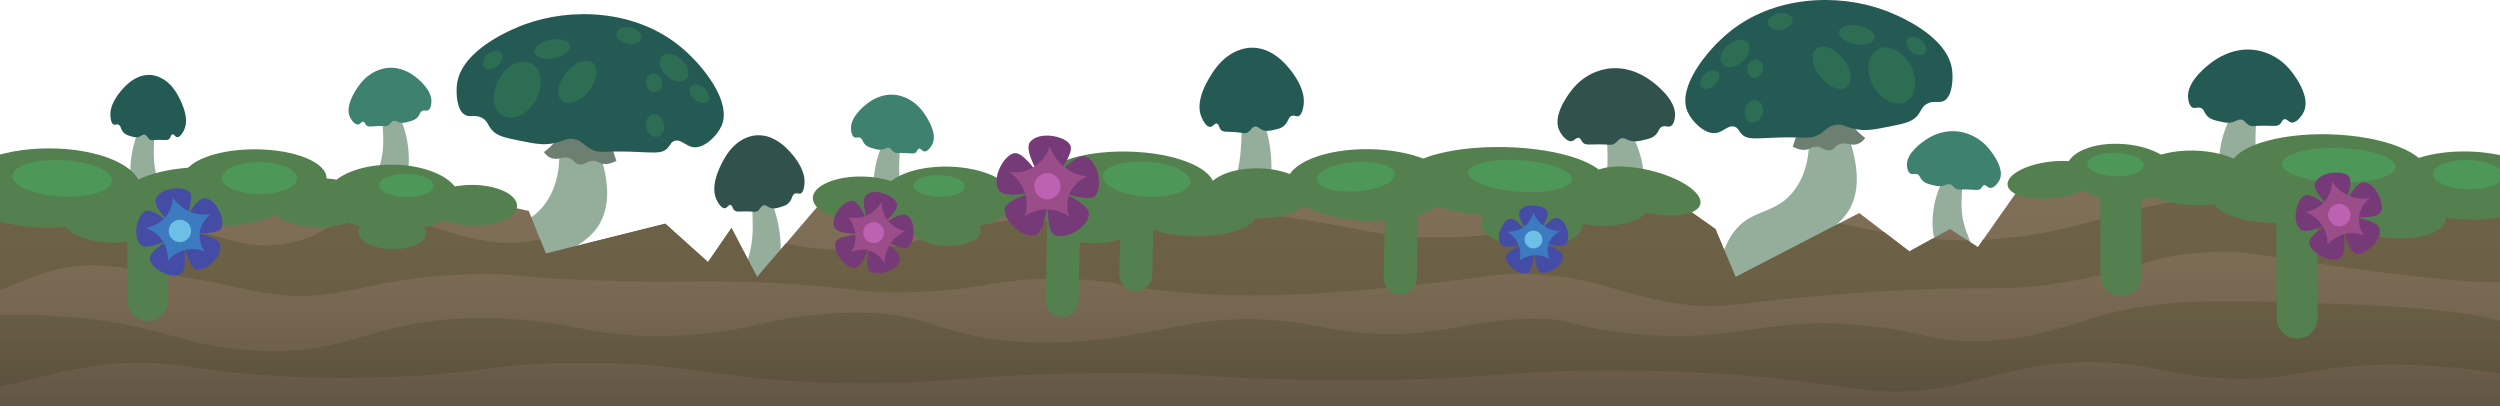 <svg width="320" height="52" viewBox="0 0 320 52" fill="none" xmlns="http://www.w3.org/2000/svg">
<path d="M205.532 13.658C205.281 13.777 205.373 14.305 205.492 15.645C205.674 17.711 205.881 20.044 205.702 21.753C205.353 25.087 203.455 26.822 204.202 27.496C204.636 27.888 205.251 27.273 206.845 27.596C207.118 27.651 207.784 27.755 208.602 27.604C208.696 27.587 208.79 27.557 208.906 27.51C210.578 26.826 210.929 22.593 209.73 19.152C208.628 15.989 206.168 13.356 205.532 13.658Z" fill="#94AE9B"/>
<path d="M201.438 11.214C201.233 11.45 198.667 14.455 199.539 16.583C199.816 17.256 200.57 18.171 201.165 18.072C201.558 18.006 201.79 17.515 202.142 17.67C202.343 17.758 202.376 17.965 202.543 18.176C202.903 18.629 203.386 18.479 204.654 18.475C206.09 18.471 206.238 18.648 206.661 18.379C207.096 18.102 207.155 17.767 207.594 17.695C207.979 17.631 208.14 17.856 208.655 18.008C209.243 18.182 209.684 18.082 210.468 17.904C211.158 17.748 211.575 17.625 211.972 17.206C212.368 16.787 212.302 16.457 212.672 16.253C213.149 15.989 213.489 16.367 213.879 16.128C214.368 15.829 214.402 14.882 214.407 14.738C214.482 12.654 211.753 10.648 211.354 10.355C210.797 9.945 208.836 8.542 206.22 8.745C205.607 8.793 203.309 9.056 201.438 11.214Z" fill="#31514C"/>
<path d="M115.345 15.436C115.517 15.542 115.447 15.993 115.347 17.137C115.193 18.902 115.019 20.896 115.121 22.361C115.319 25.22 116.611 26.736 116.085 27.3C115.779 27.629 115.36 27.092 114.251 27.343C114.061 27.386 113.597 27.463 113.032 27.321C112.967 27.305 112.902 27.278 112.823 27.236C111.672 26.623 111.484 22.995 112.361 20.07C113.167 17.38 114.908 15.167 115.345 15.436Z" fill="#94AE9B"/>
<path d="M118.031 14.159C118.177 14.345 120.01 16.7 119.413 18.291C119.224 18.795 118.7 19.468 118.28 19.376C118.002 19.316 117.835 18.936 117.588 19.044C117.448 19.105 117.426 19.261 117.31 19.417C117.06 19.751 116.719 19.623 115.825 19.585C114.814 19.541 114.711 19.671 114.411 19.455C114.102 19.232 114.058 18.976 113.748 18.909C113.476 18.85 113.365 19.016 113.003 19.117C112.591 19.233 112.279 19.144 111.725 18.987C111.238 18.849 110.943 18.744 110.66 18.415C110.378 18.085 110.422 17.836 110.159 17.671C109.821 17.457 109.584 17.734 109.308 17.542C108.961 17.301 108.929 16.581 108.924 16.471C108.854 14.886 110.759 13.44 111.038 13.228C111.427 12.933 112.797 11.922 114.641 12.15C115.074 12.203 116.695 12.468 118.031 14.159Z" fill="#3E816F"/>
<path d="M48.801 11.991C48.629 12.097 48.7 12.547 48.799 13.691C48.953 15.457 49.127 17.45 49.026 18.916C48.828 21.774 47.535 23.29 48.061 23.855C48.368 24.184 48.786 23.647 49.895 23.897C50.086 23.94 50.549 24.018 51.114 23.876C51.179 23.859 51.244 23.833 51.324 23.79C52.474 23.177 52.662 19.549 51.785 16.624C50.979 13.934 49.238 11.721 48.801 11.991Z" fill="#94AE9B"/>
<path d="M46.115 10.714C45.969 10.899 44.136 13.254 44.733 14.845C44.922 15.349 45.446 16.022 45.866 15.931C46.144 15.87 46.311 15.49 46.558 15.598C46.698 15.659 46.72 15.815 46.836 15.971C47.086 16.305 47.427 16.178 48.321 16.139C49.332 16.095 49.435 16.226 49.735 16.009C50.044 15.786 50.088 15.53 50.398 15.463C50.67 15.404 50.782 15.57 51.143 15.671C51.556 15.787 51.867 15.698 52.421 15.541C52.908 15.403 53.203 15.299 53.486 14.969C53.769 14.639 53.725 14.39 53.987 14.225C54.325 14.011 54.562 14.289 54.838 14.096C55.185 13.855 55.217 13.135 55.222 13.025C55.292 11.441 53.387 9.994 53.108 9.782C52.719 9.487 51.349 8.476 49.505 8.704C49.073 8.757 47.452 9.022 46.115 10.714Z" fill="#3E816F"/>
<path d="M288.942 11.271C289.193 11.39 289.101 11.918 288.982 13.257C288.799 15.323 288.593 17.657 288.772 19.366C289.121 22.699 291.018 24.435 290.272 25.109C289.838 25.501 289.223 24.885 287.629 25.209C287.356 25.264 286.69 25.368 285.872 25.217C285.778 25.2 285.684 25.17 285.568 25.123C283.895 24.438 283.545 20.206 284.744 16.765C285.846 13.601 288.306 10.968 288.942 11.271Z" fill="#94AE9B"/>
<path d="M293.036 8.826C293.241 9.063 295.807 12.068 294.935 14.195C294.658 14.869 293.904 15.783 293.309 15.685C292.916 15.619 292.684 15.128 292.332 15.283C292.131 15.37 292.098 15.577 291.931 15.789C291.571 16.242 291.088 16.092 289.82 16.088C288.384 16.084 288.236 16.261 287.813 15.992C287.378 15.714 287.319 15.38 286.88 15.307C286.495 15.244 286.334 15.468 285.819 15.621C285.231 15.795 284.79 15.695 284.006 15.517C283.316 15.361 282.899 15.238 282.502 14.819C282.106 14.4 282.172 14.07 281.802 13.865C281.325 13.601 280.985 13.979 280.595 13.741C280.106 13.441 280.072 12.495 280.067 12.35C279.992 10.267 282.721 8.261 283.12 7.967C283.677 7.558 285.638 6.155 288.254 6.358C288.867 6.405 291.165 6.668 293.036 8.826Z" fill="#255A54"/>
<path d="M19.84 13.793C20.001 13.895 19.942 14.345 19.866 15.487C19.748 17.248 19.615 19.238 19.73 20.694C19.955 23.536 21.176 25.016 20.696 25.59C20.416 25.925 20.02 25.4 18.995 25.676C18.819 25.723 18.39 25.811 17.864 25.683C17.803 25.668 17.743 25.643 17.668 25.603C16.592 25.019 16.366 21.411 17.138 18.477C17.847 15.78 19.43 13.536 19.84 13.793Z" fill="#94AE9B"/>
<path d="M22.475 11.709C22.607 11.911 24.258 14.473 23.696 16.287C23.518 16.861 23.033 17.64 22.65 17.556C22.397 17.5 22.248 17.082 22.021 17.213C21.892 17.288 21.871 17.465 21.763 17.645C21.532 18.031 21.221 17.904 20.404 17.9C19.481 17.896 19.385 18.047 19.113 17.818C18.833 17.581 18.795 17.296 18.513 17.235C18.265 17.181 18.161 17.372 17.83 17.502C17.451 17.65 17.168 17.565 16.663 17.413C16.219 17.28 15.951 17.175 15.695 16.818C15.44 16.461 15.483 16.179 15.245 16.005C14.938 15.78 14.719 16.102 14.468 15.899C14.153 15.644 14.131 14.837 14.128 14.714C14.08 12.937 15.836 11.227 16.093 10.977C16.451 10.628 17.713 9.432 19.397 9.605C19.791 9.645 21.27 9.87 22.475 11.709Z" fill="#255A54"/>
<path d="M159.14 11.562C158.909 11.681 158.949 12.277 158.949 13.783C158.948 16.105 158.947 18.728 158.655 20.629C158.086 24.338 156.277 26.169 156.882 26.966C157.234 27.431 157.825 26.778 159.205 27.233C159.441 27.311 160.02 27.466 160.753 27.345C160.837 27.332 160.923 27.304 161.028 27.258C162.557 26.59 163.198 21.876 162.411 17.956C161.687 14.351 159.725 11.261 159.14 11.562Z" fill="#94AE9B"/>
<path d="M155.721 8.587C155.522 8.84 153.024 12.051 153.627 14.482C153.818 15.253 154.411 16.32 154.943 16.244C155.295 16.194 155.538 15.658 155.836 15.852C156.006 15.962 156.019 16.195 156.151 16.442C156.432 16.97 156.869 16.83 157.988 16.9C159.254 16.979 159.371 17.186 159.765 16.91C160.171 16.625 160.249 16.254 160.641 16.199C160.986 16.151 161.11 16.411 161.552 16.612C162.057 16.841 162.454 16.755 163.159 16.602C163.78 16.468 164.157 16.355 164.54 15.909C164.922 15.464 164.889 15.091 165.231 14.884C165.673 14.617 165.943 15.059 166.306 14.815C166.76 14.509 166.864 13.452 166.88 13.291C167.11 10.964 164.861 8.56 164.532 8.208C164.073 7.717 162.454 6.032 160.132 6.106C159.588 6.123 157.541 6.282 155.721 8.587Z" fill="#255A54"/>
<path d="M251.366 20.108C251.562 20.214 251.481 20.664 251.368 21.808C251.193 23.574 250.996 25.567 251.111 27.033C251.336 29.891 252.802 31.407 252.205 31.972C251.858 32.301 251.383 31.764 250.125 32.014C249.91 32.057 249.385 32.135 248.744 31.993C248.67 31.976 248.596 31.95 248.506 31.907C247.201 31.294 246.989 27.667 247.983 24.741C248.897 22.052 250.87 19.838 251.366 20.108Z" fill="#94AE9B"/>
<path d="M254.411 18.831C254.577 19.016 256.655 21.371 255.978 22.962C255.764 23.466 255.17 24.14 254.694 24.048C254.379 23.987 254.189 23.608 253.909 23.715C253.75 23.776 253.726 23.932 253.594 24.088C253.311 24.422 252.924 24.295 251.911 24.256C250.764 24.212 250.648 24.343 250.307 24.126C249.957 23.903 249.907 23.647 249.556 23.58C249.247 23.521 249.121 23.687 248.711 23.788C248.243 23.904 247.89 23.816 247.262 23.659C246.709 23.52 246.375 23.416 246.054 23.086C245.734 22.757 245.784 22.508 245.486 22.342C245.103 22.128 244.835 22.406 244.521 22.213C244.128 21.972 244.092 21.252 244.086 21.142C244.006 19.558 246.167 18.111 246.483 17.899C246.924 17.604 248.477 16.593 250.568 16.821C251.058 16.875 252.896 17.139 254.411 18.831Z" fill="#3E816F"/>
<path d="M96.167 22.242C95.974 22.361 96.045 22.889 96.136 24.229C96.276 26.295 96.435 28.628 96.297 30.337C96.029 33.67 94.573 35.406 95.145 36.08C95.479 36.472 95.951 35.856 97.175 36.18C97.385 36.235 97.896 36.339 98.525 36.188C98.597 36.171 98.669 36.141 98.758 36.094C100.042 35.41 100.312 31.177 99.391 27.736C98.544 24.573 96.656 21.94 96.167 22.242Z" fill="#94AE9B"/>
<path d="M93.023 19.798C92.866 20.034 90.895 23.039 91.565 25.167C91.778 25.84 92.356 26.755 92.814 26.656C93.116 26.59 93.294 26.099 93.564 26.254C93.718 26.342 93.743 26.548 93.872 26.76C94.148 27.213 94.519 27.063 95.493 27.059C96.595 27.055 96.709 27.232 97.034 26.963C97.368 26.686 97.413 26.351 97.75 26.279C98.046 26.215 98.17 26.44 98.565 26.592C99.017 26.766 99.355 26.666 99.958 26.488C100.488 26.332 100.808 26.209 101.112 25.79C101.417 25.371 101.366 25.041 101.65 24.837C102.016 24.573 102.277 24.951 102.577 24.712C102.952 24.413 102.978 23.466 102.982 23.322C103.04 21.238 100.945 19.232 100.638 18.939C100.21 18.529 98.704 17.126 96.696 17.329C96.225 17.377 94.46 17.64 93.023 19.798Z" fill="#31514C"/>
<path d="M222.896 44.032C225.449 45.185 230.022 42.83 230.958 39.796C231.719 37.345 229.616 36.078 230.169 33.526C230.186 33.462 230.198 33.408 230.215 33.344C230.419 32.567 230.795 31.973 231.267 31.48C232.017 30.691 233.028 30.157 234.035 29.489C234.963 28.874 235.883 28.148 236.589 27.029C236.612 26.995 236.634 26.953 236.657 26.918C237.184 26.031 237.619 24.832 237.667 23.208C237.713 21.644 237.406 19.671 236.499 17.18C234.85 17.196 233.193 17.207 231.542 17.216C231.606 18.765 231.495 20.785 230.653 22.682C230.373 23.309 230.01 23.93 229.549 24.511C228.021 26.434 226.325 26.775 224.688 27.525C223.919 27.883 223.167 28.327 222.448 29.08C221.809 29.749 221.303 30.557 220.912 31.447C220.645 32.026 220.432 32.647 220.276 33.287C220.018 34.285 219.884 35.334 219.854 36.376C219.765 39.818 220.873 43.117 222.896 44.032Z" fill="#94AE9B"/>
<path d="M238.748 17.659C238.54 17.958 238.181 18.349 237.596 18.479C236.83 18.648 236.394 18.21 235.627 18.393C234.814 18.587 234.863 19.185 234.178 19.254C233.473 19.325 233.192 18.714 232.364 18.775C231.84 18.813 231.747 19.073 231.197 19.16C230.528 19.266 229.89 19.003 229.471 18.778C229.707 18.125 229.926 17.409 230.108 16.635C230.326 15.707 230.455 14.841 230.526 14.052C232.385 13.88 234.254 13.703 236.113 13.526C236.17 14.017 236.322 14.689 236.728 15.432C237.323 16.519 238.184 17.251 238.748 17.659Z" fill="#6D7F71"/>
<path d="M221.277 4.158C218.352 6.563 214.644 11.26 216.017 14.321C216.577 15.569 218.235 17.242 219.661 17.026C220.603 16.883 221.222 15.95 222.034 16.221C222.498 16.375 222.546 16.76 222.914 17.148C223.703 17.978 224.868 17.672 227.877 17.597C231.28 17.512 231.606 17.837 232.648 17.309C233.719 16.767 233.906 16.136 234.956 15.978C235.878 15.839 236.229 16.25 237.427 16.509C238.797 16.804 239.856 16.593 241.741 16.218C243.729 15.823 244.72 15.612 245.405 14.83C245.951 14.205 245.933 13.706 246.61 13.309C247.471 12.804 248.124 13.247 248.784 12.93C249.939 12.374 250.007 10.037 249.873 8.969C249.314 4.486 242.628 1.837 241.254 1.329C235.259 -0.888 227.039 -0.58 221.277 4.158Z" fill="#255A54"/>
<path d="M236.415 11.114C237.22 10.47 236.996 8.853 235.915 7.502C234.835 6.151 233.306 5.577 232.501 6.221C231.696 6.865 231.92 8.482 233.001 9.833C234.082 11.184 235.611 11.758 236.415 11.114Z" fill="#2C6D53"/>
<path d="M243.957 13.019C245.278 12.309 245.541 10.229 244.543 8.375C243.546 6.521 241.666 5.594 240.345 6.305C239.024 7.016 238.762 9.095 239.759 10.949C240.757 12.803 242.636 13.73 243.957 13.019Z" fill="#2C6D53"/>
<path d="M223.028 7.898C223.898 7.119 224.181 6.016 223.659 5.433C223.137 4.851 222.009 5.01 221.139 5.788C220.27 6.567 219.987 7.671 220.509 8.254C221.031 8.836 222.159 8.677 223.028 7.898Z" fill="#2C6D53"/>
<path d="M219.482 10.904C220.069 10.379 220.259 9.635 219.908 9.242C219.556 8.849 218.795 8.956 218.209 9.482C217.622 10.007 217.432 10.751 217.783 11.144C218.135 11.537 218.896 11.43 219.482 10.904Z" fill="#2C6D53"/>
<path d="M228.087 3.78C228.955 3.605 229.565 2.994 229.449 2.416C229.332 1.837 228.533 1.51 227.665 1.685C226.796 1.859 226.186 2.47 226.303 3.049C226.419 3.628 227.218 3.955 228.087 3.78Z" fill="#2C6D53"/>
<path d="M246.394 6.796C246.739 6.383 246.528 5.637 245.922 5.13C245.316 4.623 244.545 4.546 244.199 4.959C243.853 5.372 244.065 6.118 244.671 6.625C245.277 7.133 246.048 7.209 246.394 6.796Z" fill="#2C6D53"/>
<path d="M225.637 14.512C225.818 13.718 225.458 12.959 224.835 12.818C224.212 12.677 223.561 13.206 223.381 14C223.201 14.794 223.56 15.552 224.183 15.694C224.806 15.835 225.457 15.306 225.637 14.512Z" fill="#2C6D53"/>
<path d="M225.65 9.025C225.806 8.376 225.487 7.743 224.938 7.612C224.39 7.48 223.819 7.9 223.663 8.55C223.508 9.199 223.827 9.832 224.375 9.963C224.924 10.095 225.495 9.675 225.65 9.025Z" fill="#2C6D53"/>
<path d="M239.936 4.883C240.057 4.227 239.142 3.507 237.892 3.275C236.641 3.044 235.529 3.388 235.408 4.045C235.286 4.701 236.201 5.421 237.452 5.652C238.702 5.884 239.814 5.539 239.936 4.883Z" fill="#2C6D53"/>
<path d="M62.94 45.843C65.492 46.996 70.065 44.641 71.001 41.607C71.762 39.156 69.659 37.889 70.212 35.337C70.229 35.273 70.241 35.219 70.258 35.155C70.462 34.378 70.838 33.784 71.31 33.291C72.06 32.502 73.071 31.968 74.078 31.3C75.006 30.685 75.926 29.959 76.632 28.841C76.655 28.806 76.677 28.764 76.7 28.729C77.227 27.842 77.662 26.643 77.71 25.019C77.756 23.455 77.449 21.482 76.542 18.991C74.893 19.007 73.236 19.018 71.585 19.027C71.649 20.576 71.538 22.596 70.695 24.493C70.416 25.12 70.053 25.741 69.592 26.323C68.064 28.245 66.368 28.586 64.731 29.336C63.962 29.694 63.21 30.138 62.491 30.891C61.852 31.56 61.346 32.368 60.955 33.258C60.688 33.837 60.475 34.458 60.319 35.098C60.061 36.096 59.927 37.145 59.897 38.187C59.808 41.629 60.916 44.928 62.94 45.843Z" fill="#94AE9B"/>
<path d="M69.618 19.471C69.826 19.769 70.185 20.16 70.77 20.29C71.536 20.459 71.972 20.021 72.739 20.204C73.552 20.398 73.504 20.996 74.188 21.065C74.893 21.136 75.174 20.525 76.002 20.586C76.526 20.624 76.619 20.884 77.169 20.971C77.838 21.077 78.476 20.814 78.895 20.589C78.659 19.936 78.44 19.22 78.258 18.446C78.04 17.518 77.911 16.652 77.84 15.863C75.981 15.691 74.112 15.514 72.252 15.337C72.196 15.828 72.044 16.5 71.638 17.244C71.043 18.33 70.182 19.062 69.618 19.471Z" fill="#6D7F71"/>
<path d="M87.089 5.969C90.014 8.374 93.722 13.071 92.349 16.132C91.789 17.38 90.131 19.053 88.705 18.837C87.763 18.694 87.144 17.761 86.332 18.032C85.868 18.186 85.82 18.571 85.452 18.959C84.663 19.789 83.498 19.483 80.489 19.408C77.086 19.323 76.76 19.648 75.719 19.12C74.647 18.578 74.46 17.947 73.41 17.789C72.488 17.65 72.137 18.061 70.939 18.32C69.569 18.615 68.51 18.404 66.625 18.029C64.637 17.634 63.646 17.423 62.962 16.641C62.415 16.016 62.433 15.517 61.756 15.12C60.895 14.615 60.242 15.058 59.582 14.741C58.427 14.185 58.359 11.848 58.493 10.78C59.053 6.297 65.738 3.648 67.112 3.14C73.107 0.923 81.327 1.231 87.089 5.969Z" fill="#255A54"/>
<path d="M75.366 11.644C76.447 10.293 76.67 8.676 75.865 8.032C75.061 7.388 73.532 7.962 72.451 9.313C71.37 10.664 71.147 12.281 71.951 12.925C72.756 13.569 74.285 12.995 75.366 11.644Z" fill="#2C6D53"/>
<path d="M68.608 12.76C69.606 10.906 69.343 8.827 68.022 8.116C66.701 7.405 64.822 8.332 63.824 10.187C62.827 12.041 63.089 14.12 64.41 14.831C65.731 15.541 67.611 14.614 68.608 12.76Z" fill="#2C6D53"/>
<path d="M87.858 10.065C88.38 9.482 88.097 8.378 87.228 7.599C86.358 6.821 85.23 6.661 84.708 7.244C84.186 7.827 84.469 8.93 85.339 9.709C86.209 10.488 87.337 10.647 87.858 10.065Z" fill="#2C6D53"/>
<path d="M90.583 12.955C90.935 12.562 90.745 11.818 90.158 11.293C89.572 10.768 88.811 10.66 88.459 11.053C88.107 11.446 88.298 12.19 88.884 12.715C89.471 13.241 90.232 13.348 90.583 12.955Z" fill="#2C6D53"/>
<path d="M82.064 4.86C82.181 4.281 81.571 3.671 80.702 3.496C79.834 3.321 79.035 3.648 78.918 4.227C78.802 4.806 79.412 5.416 80.28 5.591C81.149 5.766 81.948 5.439 82.064 4.86Z" fill="#2C6D53"/>
<path d="M63.696 8.436C64.302 7.929 64.513 7.183 64.168 6.77C63.822 6.357 63.05 6.434 62.444 6.941C61.838 7.448 61.627 8.194 61.973 8.607C62.319 9.02 63.09 8.944 63.696 8.436Z" fill="#2C6D53"/>
<path d="M84.183 17.505C84.806 17.363 85.166 16.605 84.986 15.811C84.805 15.017 84.154 14.488 83.531 14.629C82.908 14.77 82.549 15.528 82.729 16.323C82.909 17.117 83.56 17.646 84.183 17.505Z" fill="#2C6D53"/>
<path d="M83.991 11.774C84.54 11.643 84.859 11.01 84.703 10.361C84.548 9.711 83.977 9.291 83.428 9.423C82.879 9.554 82.561 10.187 82.716 10.836C82.871 11.486 83.442 11.906 83.991 11.774Z" fill="#2C6D53"/>
<path d="M70.915 7.463C72.166 7.232 73.081 6.512 72.959 5.856C72.838 5.199 71.726 4.855 70.475 5.086C69.225 5.318 68.309 6.038 68.431 6.694C68.552 7.35 69.665 7.695 70.915 7.463Z" fill="#2C6D53"/>
<path d="M321.538 23.169V52.125H-2V24.809H57.567L67.675 26.995L69.122 30.612L69.862 32.459L85.162 28.633L90.626 33.551L93.632 29.181L96.911 35.465L100.593 31.169L105.107 25.901L125.872 23.169H200.548L212.78 24.535L215.335 26.332L219.577 29.316L222.156 35.465L235.446 28.581L237.982 27.267L241.193 29.729L244.399 32.185L247.342 30.561L249.601 29.316L251.796 30.745L253.171 31.639L253.833 30.695L259.116 23.169H321.538Z" fill="#7F6F58"/>
<path d="M321.538 25.681V36.115C317.811 36.27 311.994 35.816 302.589 34.56C289.243 32.778 287.731 31.931 282.062 32.311C274.989 32.785 274.23 34.315 265.193 35.967C256.532 37.548 255.995 36.369 239.607 37.371C221.767 38.463 221.466 39.919 214.301 38.777C206.761 37.577 204.748 35.591 196.587 35.122C191.391 34.823 190.638 35.539 180.561 36.528C170.882 37.476 161.576 38.391 150.476 37.371C142.849 36.672 142.565 35.811 136.137 35.683C127.633 35.517 126.627 36.991 117.581 37.371C109.284 37.719 109.34 36.512 95.145 36.081C87.915 35.861 88.002 36.178 79.06 35.967C65.26 35.638 66.59 34.922 60.319 35.099C45.816 35.506 43.565 39.209 33.23 37.371C30.641 36.912 28.59 36.29 23.108 35.403C16.392 34.317 13.033 33.774 10.456 33.998C4.102 34.547 1.175 37.274 -2 37.71V27.936C-0.088 27.734 1.912 27.626 3.707 27.53C10.71 27.157 16.451 27.939 19.172 28.375C29.264 29.99 30.927 32.149 36.604 31.185C41.559 30.345 41.332 28.527 46.164 27.813C52.835 26.824 55.675 29.934 62.492 30.891C65.375 31.295 67.338 31.086 69.122 30.612L69.862 32.459L85.162 28.633L90.626 33.551L93.632 29.181L96.911 35.465L100.593 31.169C102.849 31.673 105.489 32.021 108.864 32.03C117.179 32.048 116.35 29.961 129.952 28.094C143.707 26.204 155.022 26.898 159.205 27.233C173.093 28.343 175.461 30.832 186.746 30.343C194.37 30.012 197.221 28.705 204.202 27.496C208.325 26.782 211.996 26.429 215.335 26.332L219.577 29.316L222.156 35.465L235.446 28.581C237.369 28.983 239.265 29.383 241.193 29.729L244.399 32.185L247.342 30.561C248.774 30.682 250.252 30.749 251.796 30.745L253.171 31.639L253.833 30.695C256.999 30.561 260.453 30.111 264.348 29.217C271.289 27.624 276.083 25.424 285.567 25.123C294.309 24.847 294.826 26.57 305.119 26.687C312.225 26.768 317.629 26.011 321.538 25.681Z" fill="#6C6146"/>
<path d="M321.538 41.491V47.989C316.528 47.32 309.03 46.131 300.133 46.974C293.952 47.558 292.168 48.643 285.801 48.472C279.734 48.31 277.068 47.212 272.468 46.639C263.191 45.488 256.79 47.818 250.805 49.139C238.346 51.887 237.484 48.097 211.308 47.472C192.332 47.021 191.707 48.989 167.628 48.618C153.887 48.407 154.981 47.78 142.885 47.776C122.535 47.764 120.623 49.542 105.318 48.973C90.271 48.414 90.22 46.628 75.989 46.473C61.822 46.32 62.306 48.095 46.726 48.337C23.382 48.701 23.016 44.704 9.497 47.306C5.289 48.115 1.321 49.272 -2 50.025V40.501C0.498 40.249 3.754 40.209 8.007 40.516C20.14 41.395 21.632 43.745 30.419 44.682C45.542 46.293 46.976 39.955 64.824 40.806C74.618 41.276 75.512 43.246 85.526 42.995C95.468 42.745 97.452 40.73 106.32 40.141C120.145 39.222 119.401 43.848 133.888 43.839C148.367 43.828 152.923 39.204 167.071 41.471C170.259 41.981 171.976 42.527 175.782 42.714C184.522 43.141 188.106 40.871 195.976 40.806C201.706 40.759 201.083 41.95 208.961 42.714C222.785 44.053 225.088 40.42 238.306 41.64C246.475 42.395 247.298 43.94 254.137 43.639C260.945 43.343 264.33 41.629 269.968 40.141C277.641 38.117 285.417 38.402 300.964 38.975C311.089 39.348 317.456 40.17 321.538 41.491Z" fill="#6C6146"/>
<path opacity="0.5" d="M321.538 23.169V52.125H-2V24.809H57.567L67.675 26.995L69.122 30.612L69.862 32.459L85.162 28.633L90.626 33.551L93.632 29.181L96.911 35.465L100.593 31.169L105.107 25.901L125.872 23.169H200.548L212.78 24.535L215.335 26.332L219.577 29.316L222.156 35.465L235.446 28.581L237.982 27.267L241.193 29.729L244.399 32.185L247.342 30.561L249.601 29.316L251.796 30.745L253.171 31.639L253.833 30.695L259.116 23.169H321.538Z" fill="url(#paint0_linear_113_93)"/>
<path d="M185.894 23.887C185.942 21.353 181.236 19.208 175.384 19.096C169.531 18.985 164.748 20.949 164.699 23.483C164.651 26.018 169.356 28.162 175.209 28.274C181.062 28.385 185.845 26.421 185.894 23.887Z" fill="#54804F"/>
<path d="M167.671 24.875C167.704 23.107 164.773 21.617 161.123 21.547C157.473 21.478 154.487 22.855 154.453 24.623C154.419 26.392 157.351 27.882 161.001 27.951C164.651 28.021 167.637 26.644 167.671 24.875Z" fill="#54804F"/>
<path d="M205.711 23.495C205.757 21.055 199.867 18.963 192.555 18.824C185.243 18.685 179.277 20.55 179.231 22.99C179.184 25.43 185.074 27.521 192.387 27.661C199.699 27.8 205.664 25.935 205.711 23.495Z" fill="#54804F"/>
<path d="M211.461 25.794C211.495 24.007 208.67 22.504 205.151 22.437C201.632 22.37 198.752 23.764 198.718 25.552C198.684 27.339 201.509 28.842 205.028 28.909C208.547 28.976 211.427 27.582 211.461 25.794Z" fill="#54804F"/>
<path d="M202.58 28.795C202.611 27.15 199.724 25.76 196.131 25.692C192.538 25.623 189.6 26.902 189.568 28.547C189.537 30.193 192.424 31.583 196.017 31.651C199.61 31.72 202.548 30.441 202.58 28.795Z" fill="#54804F"/>
<path d="M116.705 25.581C116.735 23.999 113.924 22.662 110.428 22.596C106.931 22.529 104.072 23.758 104.041 25.339C104.011 26.921 106.822 28.258 110.318 28.324C113.815 28.391 116.674 27.163 116.705 25.581Z" fill="#54804F"/>
<path d="M129.757 25.503C129.799 23.284 126.05 21.413 121.384 21.324C116.717 21.235 112.9 22.962 112.858 25.181C112.816 27.4 116.564 29.271 121.231 29.36C125.897 29.449 129.714 27.722 129.757 25.503Z" fill="#54804F"/>
<path d="M125.543 29.629C125.564 28.551 123.648 27.64 121.264 27.595C118.881 27.549 116.932 28.386 116.911 29.465C116.891 30.543 118.806 31.454 121.19 31.499C123.574 31.545 125.522 30.707 125.543 29.629Z" fill="#54804F"/>
<path d="M155.422 23.962C155.468 21.559 150.499 19.516 144.323 19.398C138.147 19.28 133.104 21.133 133.058 23.536C133.012 25.939 137.982 27.983 144.157 28.101C150.333 28.218 155.376 26.365 155.422 23.962Z" fill="#54804F"/>
<path d="M139.953 25.563C139.985 23.909 136.768 22.507 132.769 22.43C128.77 22.354 125.503 23.633 125.472 25.287C125.44 26.94 128.656 28.343 132.655 28.419C136.654 28.495 139.921 27.216 139.953 25.563Z" fill="#54804F"/>
<path d="M160.844 27.351C160.876 25.671 157.325 24.241 152.912 24.157C148.499 24.073 144.896 25.366 144.864 27.047C144.832 28.727 148.383 30.157 152.796 30.242C157.209 30.326 160.812 29.032 160.844 27.351Z" fill="#54804F"/>
<path d="M144.91 29.153C144.932 28.006 142.701 27.033 139.926 26.98C137.152 26.927 134.885 27.814 134.863 28.962C134.841 30.109 137.072 31.082 139.847 31.135C142.622 31.188 144.889 30.301 144.91 29.153Z" fill="#54804F"/>
<path d="M217.644 26.139C217.994 24.694 215.122 22.759 211.231 21.818C207.34 20.877 203.902 21.286 203.553 22.731C203.203 24.177 206.074 26.111 209.966 27.052C213.857 27.993 217.295 27.584 217.644 26.139Z" fill="#54804F"/>
<path d="M135.956 40.565C137.117 40.565 138.058 39.623 138.058 38.462C138.058 37.301 137.117 36.36 135.956 36.36C134.795 36.36 133.854 37.301 133.854 38.462C133.854 39.623 134.795 40.565 135.956 40.565Z" fill="#54804F"/>
<path d="M133.854 38.423L138.058 38.503L138.267 27.537L134.063 27.457L133.854 38.423Z" fill="#54804F"/>
<path d="M145.39 37.265C146.551 37.265 147.492 36.324 147.492 35.163C147.492 34.002 146.551 33.061 145.39 33.061C144.229 33.061 143.288 34.002 143.288 35.163C143.288 36.324 144.229 37.265 145.39 37.265Z" fill="#54804F"/>
<path d="M143.289 35.123L147.492 35.203L147.701 24.238L143.498 24.158L143.289 35.123Z" fill="#54804F"/>
<path d="M179.224 37.714C180.385 37.714 181.326 36.773 181.326 35.612C181.326 34.451 180.385 33.51 179.224 33.51C178.063 33.51 177.122 34.451 177.122 35.612C177.122 36.773 178.063 37.714 179.224 37.714Z" fill="#54804F"/>
<path d="M177.122 35.572L181.326 35.652L181.535 24.687L177.331 24.607L177.122 35.572Z" fill="#54804F"/>
<path d="M201.215 22.977C201.291 21.864 198.375 20.759 194.702 20.508C191.028 20.257 187.989 20.956 187.913 22.068C187.837 23.181 190.753 24.286 194.427 24.537C198.1 24.788 201.139 24.089 201.215 22.977Z" fill="#4D9859"/>
<path d="M173.677 24.492C176.425 24.296 178.592 23.297 178.518 22.261C178.444 21.226 176.156 20.546 173.408 20.743C170.66 20.94 168.493 21.939 168.567 22.974C168.641 24.009 170.929 24.689 173.677 24.492Z" fill="#4D9859"/>
<path d="M152.359 23.314C152.443 22.088 150.004 20.922 146.913 20.711C143.821 20.5 141.247 21.323 141.163 22.549C141.079 23.776 143.518 24.941 146.609 25.152C149.701 25.363 152.275 24.54 152.359 23.314Z" fill="#4D9859"/>
<path d="M123.482 23.861C123.497 23.094 122.037 22.445 120.221 22.41C118.406 22.375 116.922 22.969 116.908 23.735C116.893 24.502 118.353 25.151 120.169 25.186C121.984 25.221 123.468 24.627 123.482 23.861Z" fill="#4D9859"/>
<path d="M37.182 25.23C37.187 23.111 32.395 21.384 26.479 21.372C20.564 21.361 15.765 23.07 15.761 25.189C15.757 27.308 20.549 29.036 26.464 29.047C32.38 29.059 37.178 27.35 37.182 25.23Z" fill="#54804F"/>
<path d="M41.797 22.807C41.801 20.776 37.707 19.122 32.653 19.112C27.599 19.103 23.499 20.741 23.495 22.772C23.491 24.803 27.585 26.457 32.639 26.467C37.693 26.477 41.793 24.838 41.797 22.807Z" fill="#54804F"/>
<path d="M47.309 25.951C47.312 24.221 44.421 22.812 40.852 22.805C37.283 22.799 34.387 24.196 34.383 25.926C34.38 27.657 37.271 29.065 40.84 29.072C44.409 29.079 47.305 27.682 47.309 25.951Z" fill="#54804F"/>
<path d="M17.979 24.096C17.974 26.905 12.741 29.17 6.293 29.159C3.049 29.152 0.114 28.57 -2 27.637V20.486C0.119 19.558 3.06 18.985 6.311 18.992C12.761 19.003 17.985 21.29 17.979 24.096Z" fill="#54804F"/>
<path d="M20.957 28.303C20.96 26.776 18.118 25.533 14.61 25.526C11.102 25.519 8.256 26.752 8.253 28.279C8.25 29.806 11.091 31.05 14.6 31.056C18.108 31.063 20.954 29.831 20.957 28.303Z" fill="#54804F"/>
<path d="M18.901 41.088C20.345 41.088 21.515 39.918 21.515 38.474C21.515 37.031 20.345 35.861 18.901 35.861C17.458 35.861 16.288 37.031 16.288 38.474C16.288 39.918 17.458 41.088 18.901 41.088Z" fill="#54804F"/>
<path d="M16.288 38.469L21.515 38.48L21.541 24.843L16.314 24.833L16.288 38.469Z" fill="#54804F"/>
<path d="M38.031 22.8C38.033 21.675 35.875 20.759 33.211 20.754C30.547 20.748 28.385 21.656 28.383 22.781C28.381 23.906 30.539 24.822 33.203 24.827C35.867 24.833 38.029 23.925 38.031 22.8Z" fill="#4D9859"/>
<path d="M14.326 23.154C14.393 21.87 11.597 20.682 8.081 20.5C4.566 20.317 1.662 21.21 1.595 22.494C1.529 23.777 4.325 24.966 7.84 25.148C11.356 25.331 14.26 24.438 14.326 23.154Z" fill="#4D9859"/>
<path d="M66.178 26.357C66.199 24.917 63.693 23.714 60.58 23.669C57.467 23.624 54.927 24.755 54.907 26.195C54.886 27.635 57.392 28.839 60.505 28.884C63.617 28.928 66.158 27.797 66.178 26.357Z" fill="#54804F"/>
<path d="M58.799 25.467C58.833 23.108 55.05 21.14 50.35 21.073C45.65 21.005 41.812 22.863 41.778 25.222C41.744 27.581 45.527 29.548 50.227 29.616C54.927 29.684 58.765 27.826 58.799 25.467Z" fill="#54804F"/>
<path d="M54.571 29.877C54.588 28.731 52.655 27.773 50.254 27.739C47.853 27.704 45.894 28.606 45.877 29.752C45.861 30.898 47.793 31.855 50.194 31.89C52.595 31.924 54.555 31.023 54.571 29.877Z" fill="#54804F"/>
<path d="M55.491 23.8C55.503 22.985 53.948 22.302 52.018 22.275C50.088 22.247 48.513 22.885 48.502 23.7C48.49 24.515 50.045 25.198 51.975 25.226C53.905 25.253 55.479 24.615 55.491 23.8Z" fill="#4D9859"/>
<path d="M288.328 22.983C288.382 21.051 285.076 19.391 280.944 19.276C276.812 19.16 273.419 20.633 273.365 22.565C273.311 24.497 276.617 26.157 280.749 26.272C284.881 26.387 288.274 24.914 288.328 22.983Z" fill="#54804F"/>
<path d="M321.538 20.268V27.489C319.9 27.939 317.916 28.172 315.786 28.114C310.255 27.959 305.824 25.881 305.891 23.472C305.959 21.064 310.497 19.237 316.029 19.392C318.074 19.448 319.968 19.767 321.538 20.268Z" fill="#54804F"/>
<path d="M297.985 25.461C298.035 23.66 294.722 22.106 290.584 21.99C286.446 21.875 283.051 23.242 283.001 25.043C282.951 26.844 286.264 28.398 290.402 28.514C294.54 28.629 297.935 27.262 297.985 25.461Z" fill="#54804F"/>
<path d="M310.709 22.209C310.781 19.633 305.188 17.388 298.216 17.193C291.244 16.999 285.534 18.929 285.462 21.504C285.39 24.08 290.984 26.325 297.956 26.52C304.928 26.714 310.638 24.784 310.709 22.209Z" fill="#54804F"/>
<path d="M313.064 28.037C313.106 26.559 310.387 25.284 306.991 25.189C303.596 25.094 300.81 26.216 300.769 27.694C300.728 29.172 303.447 30.447 306.842 30.542C310.237 30.636 313.023 29.515 313.064 28.037Z" fill="#54804F"/>
<path d="M262.952 25.362C266.107 25 268.545 23.661 268.397 22.372C268.249 21.082 265.571 20.331 262.417 20.693C259.262 21.055 256.824 22.394 256.972 23.683C257.12 24.973 259.798 25.724 262.952 25.362Z" fill="#54804F"/>
<path d="M278.627 22.598C278.779 20.597 275.739 18.735 271.839 18.44C267.938 18.145 264.653 19.528 264.502 21.53C264.35 23.532 267.39 25.393 271.29 25.688C275.191 25.983 278.476 24.6 278.627 22.598Z" fill="#54804F"/>
<path d="M271.484 37.905C272.927 37.905 274.098 36.735 274.098 35.291C274.098 33.848 272.927 32.678 271.484 32.678C270.04 32.678 268.87 33.848 268.87 35.291C268.87 36.735 270.04 37.905 271.484 37.905Z" fill="#54804F"/>
<path d="M274.039 21.643L268.812 21.666L268.87 35.303L274.098 35.28L274.039 21.643Z" fill="#54804F"/>
<path d="M294.038 43.346C295.481 43.346 296.651 42.176 296.651 40.733C296.651 39.289 295.481 38.119 294.038 38.119C292.594 38.119 291.424 39.289 291.424 40.733C291.424 42.176 292.594 43.346 294.038 43.346Z" fill="#54804F"/>
<path d="M296.593 27.085L291.365 27.107L291.424 40.744L296.652 40.721L296.593 27.085Z" fill="#54804F"/>
<path d="M306.627 21.364C306.661 20.147 303.431 19.07 299.413 18.958C295.396 18.846 292.111 19.741 292.077 20.958C292.043 22.175 295.273 23.252 299.29 23.364C303.308 23.477 306.593 22.581 306.627 21.364Z" fill="#4D9859"/>
<path d="M320.406 22.479C320.435 21.451 318.444 20.561 315.96 20.492C313.476 20.423 311.439 21.2 311.41 22.228C311.382 23.256 313.372 24.146 315.856 24.215C318.34 24.285 320.377 23.507 320.406 22.479Z" fill="#4D9859"/>
<path d="M274.411 21.165C274.434 20.337 272.832 19.621 270.833 19.565C268.833 19.509 267.194 20.135 267.171 20.962C267.148 21.79 268.75 22.506 270.749 22.562C272.749 22.618 274.388 21.992 274.411 21.165Z" fill="#4D9859"/>
<path d="M299.844 28.907C299.844 28.907 300.553 32.335 299.595 32.976C298.192 33.914 295.313 32.026 295.602 30.897C295.892 29.768 298.7 28.238 298.7 28.238L299.844 28.907Z" fill="#773A79"/>
<path d="M298.441 28.375C298.441 28.375 295.4 30.108 294.494 29.395C293.169 28.35 294.075 25.029 295.238 24.955C296.401 24.882 298.723 27.08 298.723 27.08L298.441 28.375Z" fill="#773A79"/>
<path d="M298.513 26.875C298.513 26.875 295.924 24.518 296.323 23.437C296.907 21.853 300.345 21.689 300.775 22.772C301.204 23.855 299.831 26.744 299.831 26.744L298.513 26.875Z" fill="#773A79"/>
<path d="M299.962 26.48C299.962 26.48 301.403 23.291 302.555 23.335C304.241 23.401 305.46 26.621 304.563 27.364C303.665 28.107 300.494 27.694 300.494 27.694L299.962 26.48Z" fill="#773A79"/>
<path d="M300.786 27.736C300.786 27.736 304.264 28.121 304.578 29.23C305.036 30.855 302.351 33.009 301.367 32.385C300.383 31.761 299.796 28.617 299.796 28.617L300.786 27.736Z" fill="#773A79"/>
<path d="M298.516 23.246C298.748 23.604 299.387 24.484 300.592 25.019C301.828 25.569 302.937 25.435 303.355 25.363C303.179 25.494 302.079 26.341 301.953 27.849C301.855 29.023 302.409 29.873 302.579 30.113C302.213 29.976 301.347 29.706 300.275 29.923C298.94 30.192 298.154 31.038 297.915 31.317C297.93 30.935 297.918 29.915 297.26 28.882C296.492 27.675 295.352 27.25 295.014 27.138C295.327 27.101 296.507 26.922 297.459 25.894C298.46 24.814 298.511 23.547 298.516 23.246Z" fill="#9A4D89"/>
<path d="M299.426 28.963C300.217 28.963 300.859 28.321 300.859 27.529C300.859 26.738 300.217 26.096 299.426 26.096C298.634 26.096 297.992 26.738 297.992 27.529C297.992 28.321 298.634 28.963 299.426 28.963Z" fill="#BD62B2"/>
<path d="M23.44 30.936C23.44 30.936 24.138 34.366 23.178 35.004C21.772 35.937 18.899 34.04 19.192 32.912C19.485 31.784 22.299 30.264 22.299 30.264L23.44 30.936Z" fill="#454CA6"/>
<path d="M22.037 30.399C22.037 30.399 18.991 32.123 18.088 31.407C16.766 30.358 17.683 27.04 18.846 26.97C20.009 26.9 22.325 29.106 22.325 29.106L22.037 30.399Z" fill="#454CA6"/>
<path d="M22.115 28.9C22.115 28.9 19.535 26.535 19.937 25.455C20.525 23.873 23.965 23.72 24.39 24.805C24.816 25.889 23.434 28.773 23.434 28.773L22.115 28.9Z" fill="#454CA6"/>
<path d="M23.565 28.51C23.565 28.51 25.017 25.325 26.169 25.374C27.855 25.445 29.063 28.668 28.163 29.409C27.263 30.149 24.093 29.725 24.093 29.725L23.565 28.51Z" fill="#454CA6"/>
<path d="M24.385 29.769C24.385 29.769 27.862 30.165 28.172 31.275C28.625 32.901 25.933 35.047 24.951 34.419C23.968 33.792 23.392 30.646 23.392 30.646L24.385 29.769Z" fill="#454CA6"/>
<path d="M22.13 25.271C22.361 25.63 22.997 26.512 24.201 27.051C25.435 27.605 26.544 27.475 26.963 27.404C26.787 27.535 25.684 28.378 25.553 29.885C25.451 31.059 26.002 31.911 26.171 32.152C25.806 32.013 24.941 31.741 23.868 31.954C22.532 32.218 21.743 33.062 21.504 33.34C21.519 32.958 21.511 31.938 20.857 30.903C20.093 29.694 18.954 29.265 18.616 29.152C18.929 29.116 20.11 28.941 21.066 27.916C22.07 26.838 22.125 25.573 22.13 25.271Z" fill="#3D7BC0"/>
<path d="M23.026 30.991C23.818 30.991 24.46 30.349 24.46 29.557C24.46 28.765 23.818 28.123 23.026 28.123C22.235 28.123 21.593 28.765 21.593 29.557C21.593 30.349 22.235 30.991 23.026 30.991Z" fill="#6CC0E5"/>
<path d="M134.118 25.517C134.118 25.517 133.863 29.624 132.578 30.055C130.697 30.685 128.015 27.654 128.693 26.463C129.37 25.272 133.028 24.405 133.028 24.405L134.118 25.517Z" fill="#773A79"/>
<path d="M132.69 24.48C132.69 24.48 128.705 25.506 127.899 24.417C126.718 22.823 128.772 19.336 130.114 19.612C131.456 19.888 133.411 23.099 133.411 23.099L132.69 24.48Z" fill="#773A79"/>
<path d="M133.236 22.801C133.236 22.801 131.029 19.328 131.815 18.225C132.966 16.61 136.918 17.485 137.07 18.847C137.222 20.209 134.772 23.06 134.772 23.06L133.236 22.801Z" fill="#773A79"/>
<path d="M135.001 22.801C135.001 22.801 137.622 19.629 138.914 20.036C140.806 20.631 141.194 24.66 139.946 25.225C138.699 25.791 135.23 24.342 135.23 24.342L135.001 22.801Z" fill="#773A79"/>
<path d="M135.546 24.48C135.546 24.48 139.373 25.992 139.386 27.347C139.404 29.331 135.692 30.944 134.769 29.932C133.846 28.921 134.152 25.174 134.152 25.174L135.546 24.48Z" fill="#773A79"/>
<path d="M134.361 18.686C134.513 19.164 134.966 20.359 136.168 21.339C137.4 22.344 138.699 22.535 139.195 22.583C138.955 22.677 137.446 23.298 136.837 24.969C136.363 26.27 136.729 27.405 136.847 27.73C136.475 27.462 135.576 26.889 134.293 26.802C132.696 26.695 131.543 27.412 131.186 27.654C131.32 27.226 131.622 26.065 131.195 24.69C130.697 23.084 129.535 22.25 129.186 22.018C129.553 22.073 130.947 22.235 132.344 21.363C133.813 20.447 134.263 19.027 134.361 18.686Z" fill="#9A4D89"/>
<path d="M134.069 25.511C135 25.511 135.754 24.756 135.754 23.825C135.754 22.895 135 22.14 134.069 22.14C133.138 22.14 132.384 22.895 132.384 23.825C132.384 24.756 133.138 25.511 134.069 25.511Z" fill="#BD62B2"/>
<path d="M110.496 29.951C110.496 29.951 107.236 30.079 106.793 29.1C106.145 27.667 108.321 25.308 109.315 25.747C110.309 26.186 111.286 29.002 111.286 29.002L110.496 29.951Z" fill="#773A79"/>
<path d="M111.201 28.741C111.201 28.741 110.071 25.68 110.866 24.957C112.028 23.898 114.944 25.238 114.834 26.319C114.724 27.4 112.347 29.199 112.347 29.199L111.201 28.741Z" fill="#773A79"/>
<path d="M112.569 29.038C112.569 29.038 115.131 27.018 116.065 27.549C117.431 28.328 117.057 31.515 115.995 31.744C114.934 31.974 112.488 30.27 112.488 30.27L112.569 29.038Z" fill="#773A79"/>
<path d="M112.71 30.43C112.71 30.43 115.423 32.243 115.206 33.295C114.888 34.836 111.741 35.465 111.195 34.526C110.648 33.587 111.513 30.734 111.513 30.734L112.71 30.43Z" fill="#773A79"/>
<path d="M111.429 30.995C111.429 30.995 110.544 34.135 109.476 34.253C107.912 34.427 106.342 31.629 107.066 30.819C107.79 30.009 110.771 29.95 110.771 29.95L111.429 30.995Z" fill="#773A79"/>
<path d="M115.905 29.594C115.54 29.753 114.634 30.206 113.957 31.233C113.263 32.285 113.216 33.325 113.219 33.721C113.125 33.539 112.514 32.398 111.148 32.052C110.083 31.782 109.217 32.162 108.97 32.281C109.152 31.966 109.532 31.211 109.497 30.192C109.454 28.923 108.796 28.071 108.576 27.809C108.925 27.881 109.865 28.026 110.915 27.579C112.142 27.057 112.706 26.073 112.861 25.779C112.848 26.074 112.832 27.186 113.632 28.219C114.472 29.304 115.629 29.544 115.905 29.594Z" fill="#9A4D89"/>
<path d="M111.827 31.113C112.565 31.113 113.164 30.515 113.164 29.776C113.164 29.038 112.565 28.44 111.827 28.44C111.089 28.44 110.491 29.038 110.491 29.776C110.491 30.515 111.089 31.113 111.827 31.113Z" fill="#BD62B2"/>
<path d="M196.392 31.797C196.392 31.797 196.398 34.577 195.55 34.923C194.309 35.43 192.369 33.502 192.774 32.669C193.179 31.837 195.609 31.094 195.609 31.094L196.392 31.797Z" fill="#454CA6"/>
<path d="M195.384 31.159C195.384 31.159 192.742 32.023 192.151 31.324C191.286 30.3 192.52 27.86 193.437 27.988C194.354 28.116 195.811 30.197 195.811 30.197L195.384 31.159Z" fill="#454CA6"/>
<path d="M195.68 30.003C195.68 30.003 194.041 27.757 194.523 26.979C195.23 25.84 197.932 26.259 198.094 27.171C198.255 28.082 196.727 30.111 196.727 30.111L195.68 30.003Z" fill="#454CA6"/>
<path d="M196.871 29.927C196.871 29.927 198.5 27.674 199.389 27.893C200.691 28.212 201.127 30.912 200.31 31.348C199.493 31.783 197.091 30.956 197.091 30.956L196.871 29.927Z" fill="#454CA6"/>
<path d="M197.31 31.036C197.31 31.036 199.956 31.889 200.023 32.802C200.122 34.139 197.689 35.388 197.022 34.746C196.356 34.103 196.4 31.564 196.4 31.564L197.31 31.036Z" fill="#454CA6"/>
<path d="M196.26 27.18C196.383 27.496 196.74 28.282 197.593 28.891C198.467 29.515 199.352 29.588 199.689 29.599C199.531 29.672 198.54 30.156 198.202 31.309C197.938 32.208 198.234 32.957 198.328 33.171C198.065 33.006 197.434 32.659 196.565 32.656C195.484 32.653 194.737 33.186 194.507 33.365C194.579 33.07 194.732 32.274 194.385 31.366C193.98 30.305 193.16 29.792 192.915 29.651C193.165 29.672 194.111 29.721 195.016 29.073C195.967 28.391 196.208 27.414 196.26 27.18Z" fill="#3D7BC0"/>
<path d="M196.286 31.797C196.915 31.797 197.424 31.287 197.424 30.658C197.424 30.029 196.915 29.519 196.286 29.519C195.657 29.519 195.147 30.029 195.147 30.658C195.147 31.287 195.657 31.797 196.286 31.797Z" fill="#6CC0E5"/>
<defs>
<linearGradient id="paint0_linear_113_93" x1="159.769" y1="23.169" x2="159.769" y2="52.125" gradientUnits="userSpaceOnUse">
<stop stop-color="#7F6F57" stop-opacity="0"/>
<stop offset="1" stop-color="#443A2F"/>
</linearGradient>
</defs>
</svg>
